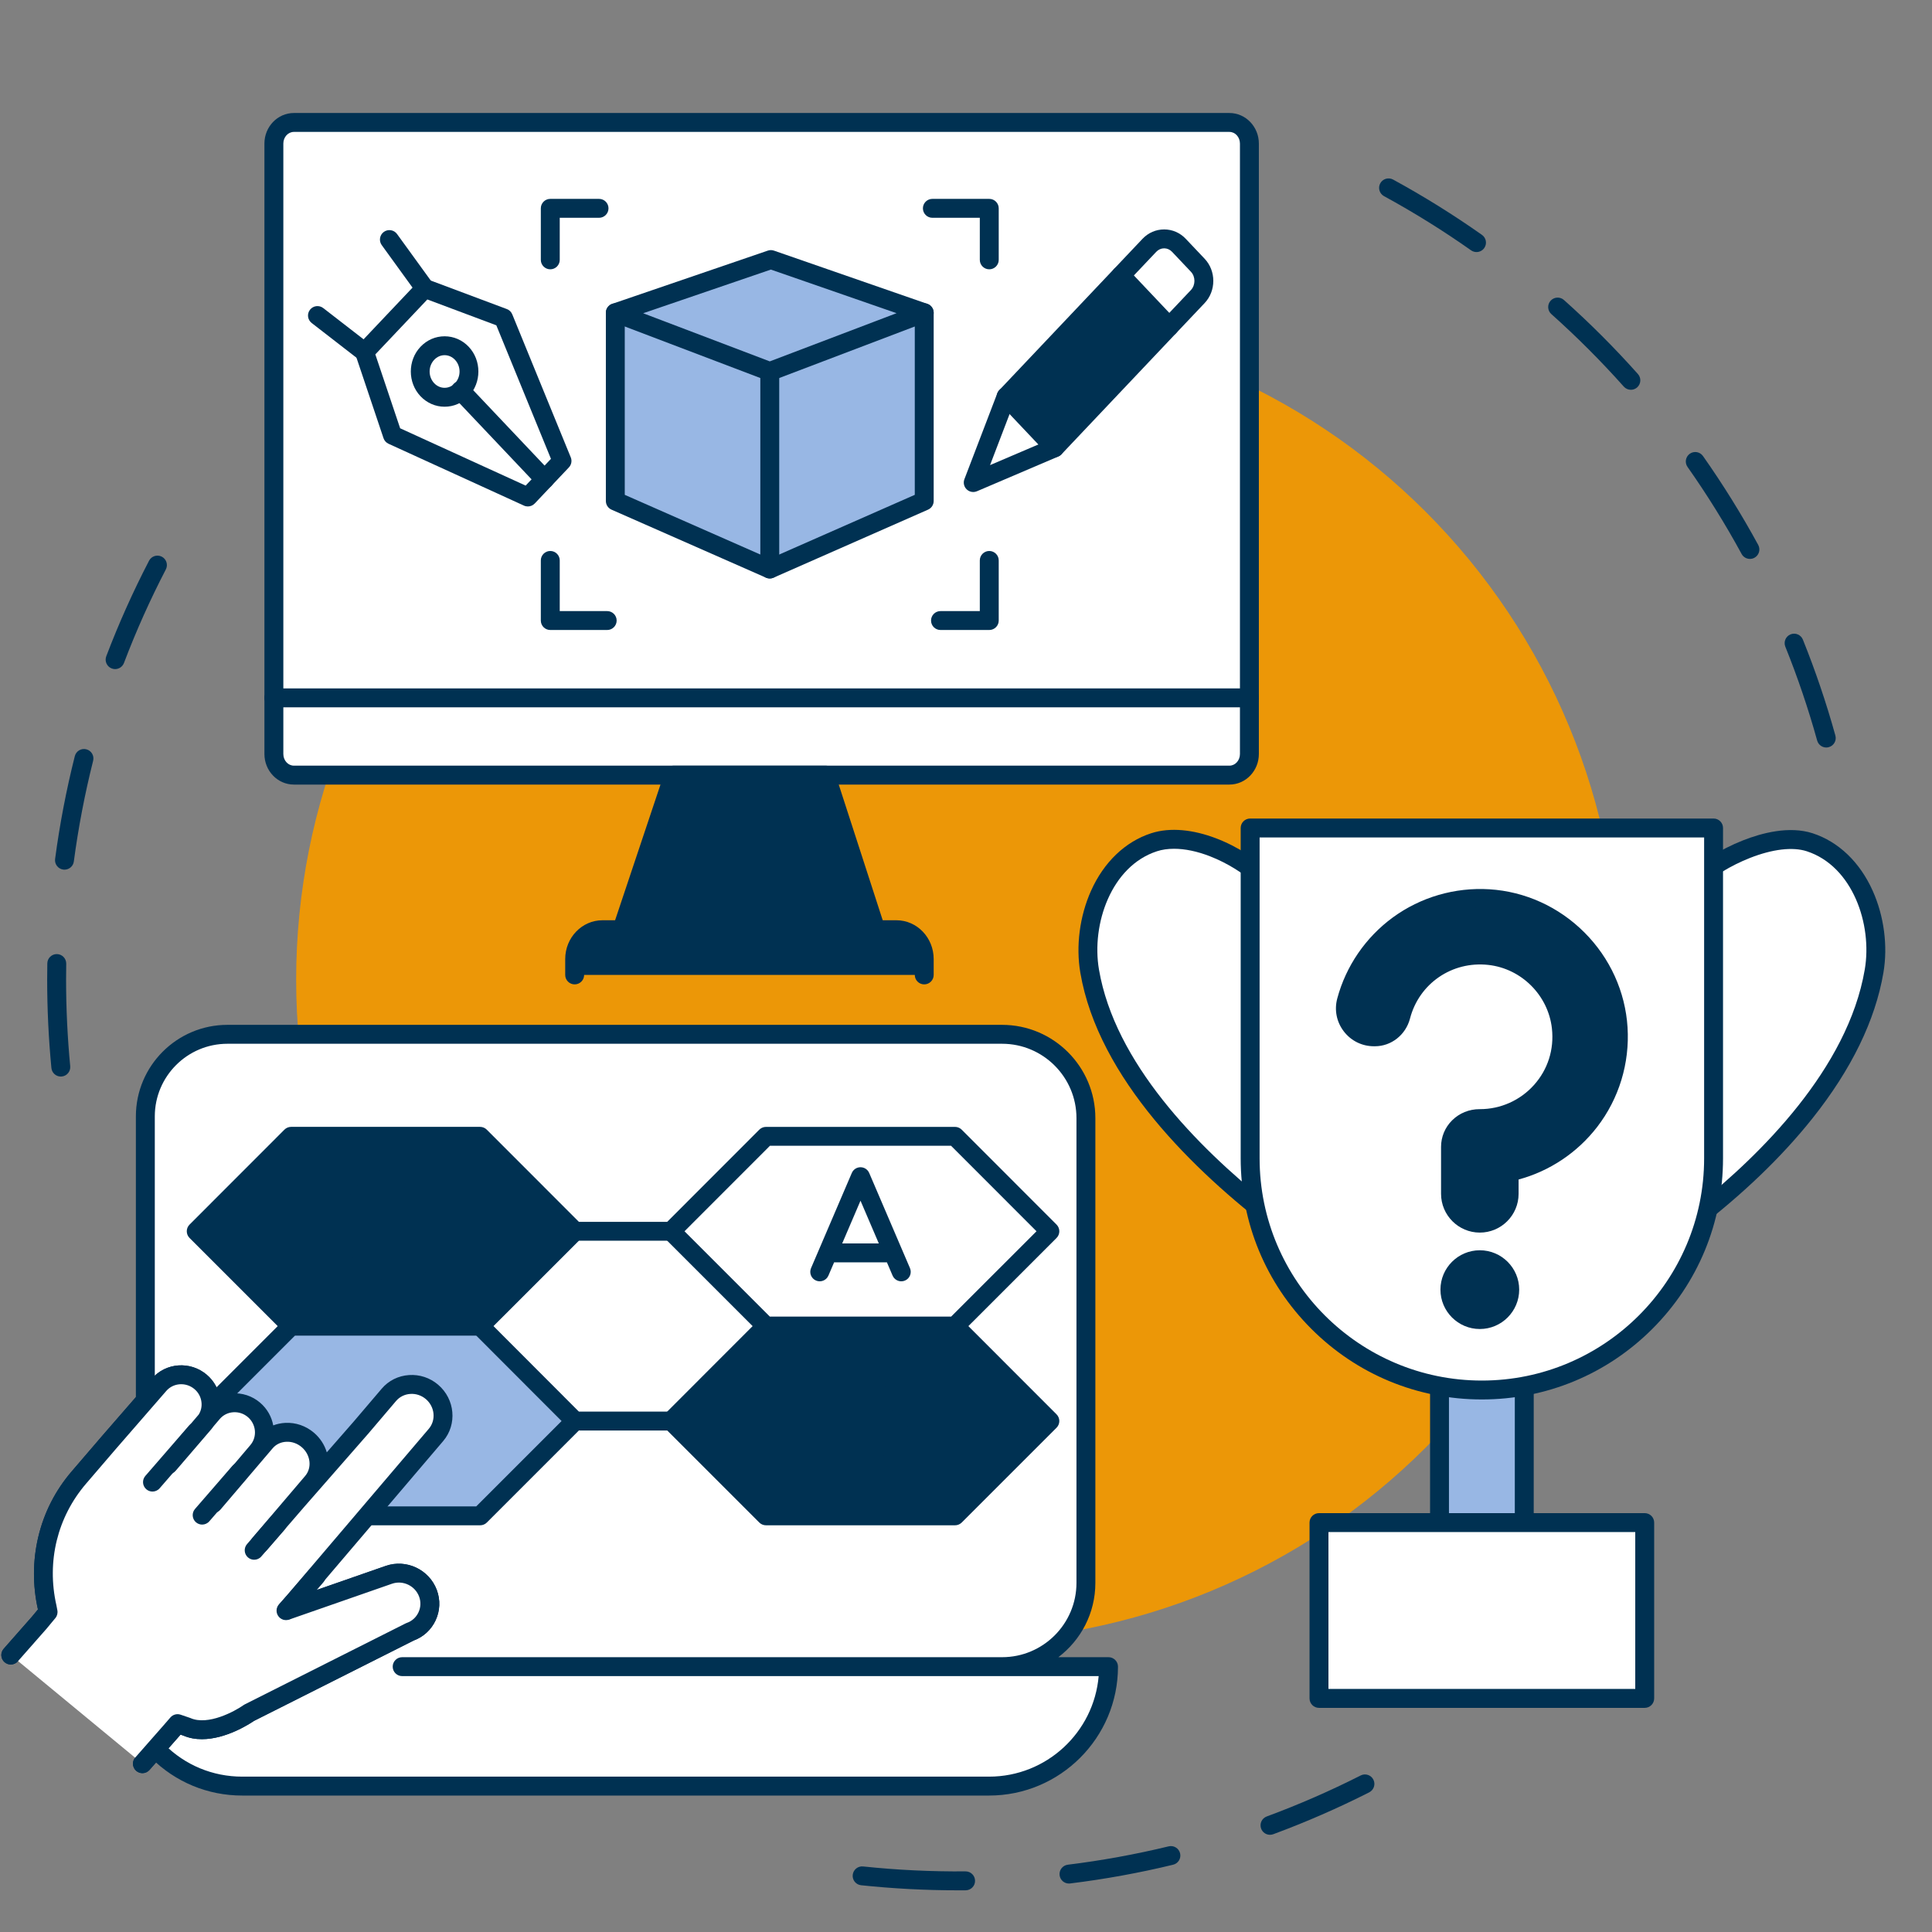 <svg xmlns="http://www.w3.org/2000/svg" xmlns:xlink="http://www.w3.org/1999/xlink" width="500" zoomAndPan="magnify" viewBox="0 0 375 375" height="500" preserveAspectRatio="xMidYMid meet" version="1.0"><rect x="0" y="0" width="375" height="375" fill="#808080" stroke="none"/><defs><clipPath id="755549c7ef"><path d="M 165 344 L 267 344 L 267 366.934 L 165 366.934 Z M 165 344 " clip-rule="nonzero"/></clipPath><clipPath id="679e943567"><path d="M 51 21.934 L 245 21.934 L 245 153 L 51 153 Z M 51 21.934 " clip-rule="nonzero"/></clipPath></defs><g clip-path="url(#755549c7ef)"><path fill="#003152" d="M 185.914 366.91 C 179.652 366.91 173.336 366.578 167.145 365.926 C 166.137 365.82 165.406 364.918 165.512 363.91 C 165.621 362.902 166.523 362.168 167.531 362.277 C 174.086 362.969 180.785 363.289 187.41 363.234 C 187.414 363.234 187.418 363.234 187.426 363.234 C 188.43 363.234 189.25 364.047 189.258 365.055 C 189.27 366.066 188.453 366.895 187.441 366.906 C 186.934 366.91 186.422 366.91 185.914 366.91 Z M 207.484 365.594 C 206.57 365.594 205.781 364.914 205.668 363.984 C 205.543 362.977 206.258 362.062 207.266 361.938 C 213.836 361.129 220.422 359.93 226.836 358.375 C 227.824 358.137 228.816 358.742 229.055 359.727 C 229.293 360.711 228.688 361.703 227.703 361.941 C 221.148 363.531 214.422 364.754 207.711 365.578 C 207.637 365.59 207.559 365.594 207.484 365.594 Z M 246.504 356.133 C 245.758 356.133 245.059 355.676 244.785 354.934 C 244.434 353.984 244.918 352.926 245.871 352.574 C 252.07 350.285 258.203 347.609 264.105 344.617 C 265.008 344.156 266.113 344.52 266.57 345.422 C 267.031 346.324 266.668 347.43 265.766 347.891 C 259.738 350.945 253.473 353.68 247.141 356.02 C 246.93 356.098 246.715 356.133 246.504 356.133 Z M 246.504 356.133 " fill-opacity="1" fill-rule="nonzero"/></g><path fill="#003152" d="M 354.48 145.09 C 353.676 145.09 352.938 144.555 352.711 143.742 C 351 137.582 348.922 131.449 346.531 125.52 C 346.152 124.578 346.609 123.508 347.547 123.129 C 348.488 122.75 349.559 123.207 349.938 124.148 C 352.379 130.207 354.5 136.469 356.246 142.762 C 356.52 143.738 355.945 144.75 354.969 145.02 C 354.805 145.066 354.641 145.09 354.48 145.09 Z M 339.66 108.484 C 339.012 108.484 338.379 108.141 338.047 107.527 C 334.891 101.727 331.355 96.039 327.547 90.629 C 326.965 89.801 327.164 88.656 327.992 88.07 C 328.82 87.488 329.965 87.688 330.547 88.516 C 334.438 94.043 338.047 99.848 341.27 105.773 C 341.754 106.664 341.426 107.777 340.535 108.262 C 340.258 108.414 339.957 108.484 339.66 108.484 Z M 316.551 75.656 C 316.047 75.656 315.543 75.449 315.18 75.043 C 310.781 70.105 306.051 65.371 301.117 60.965 C 300.359 60.293 300.293 59.133 300.969 58.375 C 301.645 57.621 302.801 57.555 303.559 58.227 C 308.598 62.723 313.43 67.559 317.922 72.602 C 318.594 73.355 318.527 74.516 317.773 75.191 C 317.422 75.504 316.984 75.656 316.551 75.656 Z M 286.59 48.922 C 286.227 48.922 285.855 48.816 285.535 48.59 C 280.125 44.773 274.441 41.238 268.641 38.074 C 267.75 37.59 267.422 36.477 267.906 35.586 C 268.391 34.695 269.508 34.367 270.398 34.852 C 276.32 38.082 282.125 41.695 287.648 45.59 C 288.477 46.172 288.676 47.316 288.094 48.145 C 287.734 48.652 287.168 48.922 286.59 48.922 Z M 286.59 48.922 " fill-opacity="1" fill-rule="nonzero"/><path fill="#003152" d="M 11.801 208.957 C 10.867 208.957 10.07 208.246 9.977 207.297 C 9.434 201.641 9.156 195.871 9.156 190.152 C 9.156 189.102 9.164 188.039 9.184 186.992 C 9.203 185.977 10.035 185.172 11.051 185.188 C 12.062 185.207 12.871 186.043 12.855 187.055 C 12.836 188.082 12.828 189.125 12.828 190.152 C 12.828 195.754 13.098 201.402 13.629 206.945 C 13.727 207.957 12.988 208.852 11.98 208.949 C 11.922 208.953 11.859 208.957 11.801 208.957 Z M 12.516 168.801 C 12.438 168.801 12.355 168.797 12.273 168.785 C 11.27 168.652 10.562 167.73 10.695 166.727 C 11.582 160.023 12.871 153.309 14.52 146.766 C 14.77 145.785 15.766 145.188 16.75 145.438 C 17.73 145.684 18.328 146.684 18.078 147.664 C 16.465 154.07 15.203 160.645 14.332 167.207 C 14.211 168.133 13.422 168.801 12.516 168.801 Z M 22.34 129.871 C 22.125 129.871 21.902 129.832 21.691 129.75 C 20.742 129.391 20.266 128.332 20.625 127.383 C 23.023 121.074 25.816 114.832 28.93 108.836 C 29.398 107.934 30.504 107.586 31.406 108.051 C 32.305 108.52 32.656 109.625 32.188 110.527 C 29.141 116.398 26.402 122.508 24.059 128.688 C 23.777 129.418 23.082 129.871 22.34 129.871 Z M 22.34 129.871 " fill-opacity="1" fill-rule="nonzero"/><path fill="#ec9707" d="M 314.348 190.152 C 314.348 192.254 314.293 194.355 314.191 196.453 C 314.09 198.555 313.934 200.648 313.727 202.742 C 313.523 204.832 313.266 206.918 312.957 208.996 C 312.648 211.078 312.289 213.148 311.879 215.207 C 311.469 217.27 311.008 219.32 310.496 221.359 C 309.988 223.398 309.426 225.422 308.816 227.434 C 308.207 229.445 307.547 231.441 306.84 233.418 C 306.129 235.398 305.375 237.359 304.57 239.301 C 303.766 241.242 302.914 243.164 302.016 245.062 C 301.117 246.965 300.172 248.84 299.18 250.695 C 298.191 252.547 297.156 254.375 296.074 256.18 C 294.992 257.98 293.871 259.758 292.703 261.504 C 291.535 263.254 290.324 264.969 289.07 266.66 C 287.82 268.348 286.527 270.004 285.195 271.629 C 283.859 273.254 282.488 274.844 281.074 276.402 C 279.664 277.961 278.215 279.48 276.73 280.969 C 275.242 282.453 273.723 283.902 272.164 285.312 C 270.605 286.727 269.016 288.098 267.391 289.43 C 265.766 290.766 264.109 292.059 262.422 293.309 C 260.734 294.562 259.016 295.773 257.266 296.938 C 255.52 298.105 253.746 299.23 251.941 300.312 C 250.137 301.391 248.309 302.43 246.457 303.418 C 244.602 304.41 242.727 305.355 240.824 306.254 C 238.926 307.152 237.004 308.004 235.062 308.809 C 233.121 309.613 231.16 310.367 229.184 311.078 C 227.203 311.785 225.207 312.445 223.195 313.055 C 221.184 313.664 219.16 314.223 217.121 314.734 C 215.082 315.246 213.031 315.707 210.969 316.117 C 208.91 316.527 206.84 316.887 204.758 317.195 C 202.68 317.504 200.594 317.758 198.504 317.965 C 196.41 318.172 194.316 318.324 192.215 318.43 C 190.117 318.531 188.016 318.582 185.914 318.582 C 183.812 318.582 181.711 318.531 179.613 318.43 C 177.512 318.324 175.418 318.172 173.324 317.965 C 171.234 317.758 169.148 317.504 167.07 317.195 C 164.992 316.887 162.922 316.527 160.859 316.117 C 158.797 315.707 156.746 315.246 154.707 314.734 C 152.668 314.223 150.645 313.664 148.633 313.055 C 146.621 312.445 144.625 311.785 142.648 311.078 C 140.668 310.367 138.707 309.613 136.766 308.809 C 134.824 308.004 132.902 307.152 131.004 306.254 C 129.102 305.355 127.227 304.41 125.371 303.418 C 123.52 302.43 121.691 301.391 119.887 300.312 C 118.086 299.23 116.309 298.105 114.562 296.938 C 112.812 295.773 111.098 294.562 109.406 293.309 C 107.719 292.059 106.062 290.766 104.438 289.43 C 102.812 288.098 101.223 286.727 99.664 285.312 C 98.109 283.902 96.586 282.453 95.102 280.969 C 93.613 279.48 92.164 277.961 90.754 276.402 C 89.34 274.844 87.969 273.254 86.637 271.629 C 85.301 270.004 84.008 268.348 82.758 266.66 C 81.504 264.973 80.297 263.254 79.129 261.504 C 77.961 259.758 76.836 257.98 75.754 256.18 C 74.676 254.375 73.641 252.547 72.648 250.695 C 71.656 248.84 70.711 246.965 69.812 245.062 C 68.914 243.164 68.062 241.242 67.258 239.301 C 66.453 237.359 65.699 235.398 64.992 233.418 C 64.281 231.441 63.625 229.445 63.012 227.434 C 62.402 225.422 61.844 223.398 61.332 221.359 C 60.82 219.32 60.359 217.27 59.949 215.207 C 59.539 213.148 59.18 211.078 58.875 208.996 C 58.566 206.918 58.309 204.832 58.102 202.742 C 57.895 200.648 57.742 198.555 57.637 196.453 C 57.535 194.355 57.484 192.254 57.484 190.152 C 57.484 188.051 57.535 185.949 57.637 183.852 C 57.742 181.75 57.895 179.656 58.102 177.562 C 58.309 175.473 58.566 173.387 58.875 171.309 C 59.18 169.227 59.539 167.156 59.949 165.098 C 60.359 163.035 60.82 160.984 61.332 158.945 C 61.844 156.906 62.402 154.883 63.012 152.871 C 63.625 150.859 64.281 148.863 64.992 146.887 C 65.699 144.906 66.453 142.945 67.258 141.004 C 68.062 139.062 68.914 137.141 69.812 135.242 C 70.711 133.34 71.656 131.465 72.648 129.609 C 73.641 127.758 74.676 125.93 75.754 124.125 C 76.836 122.324 77.961 120.547 79.129 118.801 C 80.297 117.051 81.504 115.336 82.758 113.645 C 84.008 111.957 85.301 110.301 86.637 108.676 C 87.969 107.051 89.34 105.461 90.754 103.902 C 92.164 102.344 93.613 100.824 95.102 99.336 C 96.586 97.852 98.109 96.402 99.664 94.992 C 101.223 93.578 102.812 92.207 104.438 90.875 C 106.062 89.539 107.719 88.246 109.406 86.996 C 111.098 85.742 112.812 84.531 114.562 83.367 C 116.309 82.199 118.086 81.074 119.887 79.992 C 121.691 78.914 123.52 77.875 125.371 76.887 C 127.227 75.895 129.102 74.949 131.004 74.051 C 132.902 73.152 134.824 72.301 136.766 71.496 C 138.707 70.691 140.668 69.938 142.648 69.227 C 144.625 68.52 146.621 67.859 148.633 67.25 C 150.645 66.641 152.668 66.082 154.707 65.57 C 156.746 65.059 158.797 64.598 160.859 64.188 C 162.922 63.777 164.992 63.418 167.07 63.109 C 169.148 62.801 171.234 62.547 173.324 62.34 C 175.418 62.133 177.512 61.98 179.613 61.875 C 181.711 61.773 183.812 61.723 185.914 61.723 C 188.016 61.723 190.117 61.773 192.215 61.875 C 194.316 61.98 196.41 62.133 198.504 62.34 C 200.594 62.547 202.68 62.801 204.758 63.109 C 206.84 63.418 208.91 63.777 210.969 64.188 C 213.031 64.598 215.082 65.059 217.121 65.57 C 219.16 66.082 221.184 66.641 223.195 67.25 C 225.207 67.859 227.203 68.52 229.184 69.227 C 231.16 69.938 233.121 70.691 235.062 71.496 C 237.004 72.301 238.926 73.152 240.824 74.051 C 242.727 74.949 244.602 75.895 246.457 76.887 C 248.309 77.875 250.137 78.914 251.941 79.992 C 253.746 81.074 255.52 82.199 257.266 83.367 C 259.016 84.531 260.734 85.742 262.422 86.996 C 264.109 88.246 265.766 89.539 267.391 90.875 C 269.016 92.207 270.605 93.578 272.164 94.992 C 273.723 96.402 275.242 97.852 276.73 99.336 C 278.215 100.824 279.664 102.344 281.074 103.902 C 282.488 105.461 283.859 107.051 285.195 108.676 C 286.527 110.301 287.82 111.957 289.07 113.645 C 290.324 115.336 291.535 117.051 292.703 118.801 C 293.871 120.547 294.992 122.324 296.074 124.125 C 297.156 125.93 298.191 127.758 299.18 129.609 C 300.172 131.465 301.117 133.34 302.016 135.242 C 302.914 137.141 303.766 139.062 304.57 141.004 C 305.375 142.945 306.129 144.906 306.84 146.887 C 307.547 148.863 308.207 150.859 308.816 152.871 C 309.426 154.883 309.988 156.906 310.496 158.945 C 311.008 160.984 311.469 163.035 311.879 165.098 C 312.289 167.156 312.648 169.227 312.957 171.309 C 313.266 173.387 313.523 175.473 313.727 177.562 C 313.934 179.656 314.09 181.75 314.191 183.852 C 314.293 185.949 314.348 188.051 314.348 190.152 Z M 314.348 190.152 " fill-opacity="1" fill-rule="nonzero"/><path fill="#ffffff" d="M 78.059 323.496 L 215.164 323.496 C 215.164 336.301 204.785 346.68 191.98 346.68 L 47.008 346.68 C 40.598 346.68 34.805 344.078 30.613 339.891 C 26.422 335.699 23.824 329.906 23.824 323.496 L 44.48 323.496 C 35.496 323.496 28.211 316.211 28.211 307.238 L 28.211 216.688 C 28.211 207.891 35.34 200.758 44.137 200.758 L 194.508 200.758 C 203.492 200.758 210.777 208.043 210.777 217.027 L 210.777 307.238 C 210.777 316.211 203.492 323.496 194.508 323.496 Z M 78.059 323.496 " fill-opacity="1" fill-rule="nonzero"/><path fill="#003152" d="M 191.98 348.516 L 47.008 348.516 C 40.324 348.516 34.043 345.914 29.316 341.188 C 24.59 336.461 21.988 330.18 21.988 323.496 C 21.988 322.484 22.809 321.66 23.824 321.66 L 33.559 321.66 C 29.199 318.355 26.375 313.121 26.375 307.238 L 26.375 216.688 C 26.375 206.891 34.344 198.922 44.137 198.922 L 194.508 198.922 C 204.488 198.922 212.609 207.047 212.609 217.027 L 212.609 307.238 C 212.609 313.121 209.789 318.355 205.426 321.66 L 215.164 321.66 C 216.176 321.66 217 322.484 217 323.496 C 217 337.293 205.777 348.516 191.98 348.516 Z M 25.734 325.332 C 26.16 330.34 28.316 334.996 31.91 338.59 C 35.945 342.625 41.305 344.844 47.008 344.844 L 191.98 344.844 C 203.133 344.844 212.316 336.246 213.25 325.332 L 78.059 325.332 C 77.047 325.332 76.223 324.508 76.223 323.496 C 76.223 322.484 77.047 321.66 78.059 321.66 L 194.508 321.66 C 202.465 321.66 208.941 315.191 208.941 307.238 L 208.941 217.027 C 208.941 209.07 202.465 202.594 194.508 202.594 L 44.141 202.594 C 36.367 202.594 30.047 208.918 30.047 216.688 L 30.047 307.238 C 30.047 315.191 36.52 321.66 44.48 321.66 C 45.492 321.66 46.316 322.484 46.316 323.496 C 46.316 324.508 45.492 325.332 44.48 325.332 Z M 25.734 325.332 " fill-opacity="1" fill-rule="nonzero"/><path fill="#003152" d="M 185.359 257.391 L 203.777 275.82 L 185.375 294.223 L 148.672 294.223 L 130.27 275.82 L 148.688 257.391 Z M 185.359 257.391 " fill-opacity="1" fill-rule="nonzero"/><path fill="#003152" d="M 185.375 296.059 L 148.672 296.059 C 148.184 296.059 147.719 295.863 147.375 295.52 L 128.973 277.121 C 128.254 276.402 128.254 275.242 128.973 274.523 L 147.387 256.094 C 148.105 255.379 149.266 255.375 149.984 256.094 C 150.699 256.809 150.699 257.973 149.984 258.688 L 132.863 275.82 L 149.434 292.387 L 184.617 292.387 L 201.184 275.82 L 184.062 258.688 C 183.348 257.973 183.348 256.809 184.062 256.094 C 184.781 255.379 185.941 255.379 186.66 256.094 L 205.074 274.523 C 205.793 275.242 205.793 276.402 205.074 277.121 L 186.672 295.52 C 186.328 295.863 185.863 296.059 185.375 296.059 Z M 185.375 296.059 " fill-opacity="1" fill-rule="nonzero"/><path fill="#003152" d="M 161.113 286.895 C 160.102 286.895 159.277 286.07 159.277 285.059 L 159.277 266.59 C 159.277 265.578 160.102 264.758 161.113 264.758 C 162.129 264.758 162.949 265.578 162.949 266.59 L 162.949 285.059 C 162.949 286.07 162.129 286.895 161.113 286.895 Z M 161.113 286.895 " fill-opacity="1" fill-rule="nonzero"/><path fill="#003152" d="M 167.434 276.402 C 166.695 276.402 166 275.953 165.719 275.223 C 165.359 274.277 165.832 273.215 166.781 272.855 C 167.801 272.465 168.461 271.637 168.461 270.746 C 168.461 269.484 167.129 268.422 165.547 268.422 L 161.109 268.422 C 160.094 268.422 159.273 267.598 159.273 266.586 C 159.273 265.57 160.094 264.75 161.109 264.75 L 165.547 264.75 C 169.18 264.75 172.133 267.441 172.133 270.746 C 172.133 273.172 170.547 275.348 168.09 276.285 C 167.875 276.363 167.652 276.402 167.434 276.402 Z M 167.434 276.402 " fill-opacity="1" fill-rule="nonzero"/><path fill="#003152" d="M 169.16 286.887 L 161.109 286.887 C 160.094 286.887 159.273 286.066 159.273 285.051 C 159.273 284.039 160.094 283.215 161.109 283.215 L 169.16 283.215 C 171.457 283.215 173.324 281.688 173.324 279.809 C 173.324 277.934 171.457 276.402 169.16 276.402 L 161.109 276.402 C 160.094 276.402 159.273 275.582 159.273 274.57 C 159.273 273.555 160.094 272.734 161.109 272.734 L 169.16 272.734 C 173.48 272.734 176.996 275.906 176.996 279.812 C 176.996 283.715 173.48 286.887 169.16 286.887 Z M 169.16 286.887 " fill-opacity="1" fill-rule="nonzero"/><path fill="#ffffff" d="M 130.27 238.988 L 148.672 257.391 L 185.375 257.391 L 203.777 238.988 L 185.359 220.559 L 148.688 220.559 Z M 130.27 238.988 " fill-opacity="1" fill-rule="nonzero"/><path fill="#003152" d="M 185.375 259.227 L 148.672 259.227 C 148.184 259.227 147.719 259.031 147.375 258.688 L 128.973 240.289 C 128.254 239.57 128.254 238.41 128.973 237.691 L 147.387 219.262 C 147.73 218.918 148.199 218.727 148.688 218.727 L 185.359 218.727 C 185.848 218.727 186.316 218.918 186.66 219.262 L 205.074 237.691 C 205.793 238.41 205.793 239.57 205.074 240.289 L 186.672 258.688 C 186.328 259.031 185.863 259.227 185.375 259.227 Z M 149.43 255.555 L 184.613 255.555 L 201.184 238.988 L 184.602 222.395 L 149.445 222.395 L 132.863 238.988 Z M 149.43 255.555 " fill-opacity="1" fill-rule="nonzero"/><path fill="#003152" d="M 130.27 240.824 L 112.531 240.824 C 111.52 240.824 110.695 240.004 110.695 238.988 C 110.695 237.977 111.52 237.156 112.531 237.156 L 130.27 237.156 C 131.285 237.156 132.105 237.977 132.105 238.988 C 132.105 240.004 131.285 240.824 130.27 240.824 Z M 130.27 240.824 " fill-opacity="1" fill-rule="nonzero"/><path fill="#003152" d="M 130.27 277.656 L 112.531 277.656 C 111.52 277.656 110.695 276.836 110.695 275.82 C 110.695 274.809 111.52 273.988 112.531 273.988 L 130.27 273.988 C 131.285 273.988 132.105 274.809 132.105 275.82 C 132.105 276.836 131.285 277.656 130.27 277.656 Z M 130.27 277.656 " fill-opacity="1" fill-rule="nonzero"/><path fill="#003152" d="M 174.938 248.703 C 174.227 248.703 173.551 248.285 173.25 247.59 L 167.023 233.055 L 160.797 247.59 C 160.395 248.523 159.316 248.953 158.387 248.555 C 157.453 248.156 157.023 247.078 157.422 246.145 L 165.336 227.672 C 165.625 226.996 166.289 226.559 167.023 226.559 C 167.758 226.559 168.422 226.996 168.711 227.672 L 176.625 246.145 C 177.023 247.078 176.594 248.156 175.66 248.555 C 175.426 248.656 175.18 248.703 174.938 248.703 Z M 174.938 248.703 " fill-opacity="1" fill-rule="nonzero"/><path fill="#003152" d="M 172.016 245.02 L 162.031 245.02 C 161.02 245.02 160.195 244.195 160.195 243.184 C 160.195 242.168 161.02 241.348 162.031 241.348 L 172.016 241.348 C 173.027 241.348 173.848 242.168 173.848 243.184 C 173.848 244.195 173.027 245.02 172.016 245.02 Z M 172.016 245.02 " fill-opacity="1" fill-rule="nonzero"/><path fill="#98b7e4" d="M 56.512 257.383 L 38.082 275.812 L 56.496 294.227 L 93.199 294.227 L 111.598 275.828 L 93.199 257.398 L 93.184 257.383 Z M 56.512 257.383 " fill-opacity="1" fill-rule="nonzero"/><path fill="#003152" d="M 93.199 296.059 L 56.496 296.059 C 56.012 296.059 55.543 295.867 55.199 295.523 L 36.785 277.109 C 36.07 276.391 36.07 275.23 36.785 274.516 L 55.215 256.086 C 55.559 255.742 56.027 255.547 56.512 255.547 L 93.184 255.547 C 93.672 255.547 94.137 255.742 94.48 256.086 L 94.496 256.102 L 112.895 274.531 C 113.613 275.246 113.609 276.41 112.895 277.125 L 94.496 295.523 C 94.152 295.867 93.688 296.059 93.199 296.059 Z M 57.258 292.391 L 92.438 292.391 L 109.004 275.824 L 92.422 259.219 L 57.273 259.219 L 40.68 275.812 Z M 57.258 292.391 " fill-opacity="1" fill-rule="nonzero"/><path fill="#003152" d="M 111.598 238.988 L 93.195 257.391 L 56.492 257.391 L 38.09 238.988 L 56.504 220.559 L 93.18 220.559 Z M 111.598 238.988 " fill-opacity="1" fill-rule="nonzero"/><path fill="#003152" d="M 93.195 259.227 L 56.492 259.227 C 56.004 259.227 55.539 259.031 55.195 258.688 L 36.793 240.289 C 36.074 239.57 36.074 238.41 36.793 237.691 L 55.207 219.262 C 55.551 218.918 56.02 218.723 56.504 218.723 L 93.18 218.723 C 93.668 218.723 94.137 218.918 94.48 219.262 L 112.895 237.691 C 113.609 238.41 113.609 239.57 112.895 240.289 L 94.492 258.688 C 94.148 259.031 93.684 259.227 93.195 259.227 Z M 57.25 255.555 L 92.434 255.555 L 109.004 238.988 L 92.422 222.395 L 57.266 222.395 L 40.684 238.988 Z M 57.25 255.555 " fill-opacity="1" fill-rule="nonzero"/><path fill="#003152" d="M 77.023 248.703 C 71.141 248.703 66.352 243.738 66.352 237.633 C 66.352 231.527 71.141 226.559 77.023 226.559 C 78.945 226.559 80.828 227.098 82.469 228.113 C 83.328 228.648 83.594 229.781 83.062 230.641 C 82.527 231.504 81.395 231.77 80.535 231.234 C 79.473 230.578 78.262 230.23 77.023 230.23 C 73.164 230.23 70.02 233.551 70.02 237.633 C 70.02 241.715 73.164 245.031 77.023 245.031 C 78.262 245.031 79.473 244.688 80.535 244.031 C 81.395 243.496 82.527 243.762 83.059 244.621 C 83.594 245.484 83.328 246.617 82.469 247.148 C 80.828 248.168 78.945 248.703 77.023 248.703 Z M 77.023 248.703 " fill-opacity="1" fill-rule="nonzero"/><path fill="#ffffff" d="M 2.094 321.246 L 7.578 315.012 L 9.336 312.898 L 9.156 311.977 C 7.199 303.316 9.172 293.938 15.32 286.773 L 21.125 280.016 L 30.871 268.797 C 32.895 266.441 36.52 266.184 38.93 268.223 C 41.34 270.258 41.656 273.852 39.633 276.207 Z M 2.094 321.246 " fill-opacity="1" fill-rule="nonzero"/><path fill="#003152" d="M 2.09 323.082 C 1.66 323.082 1.23 322.93 0.879 322.621 C 0.117 321.953 0.047 320.793 0.715 320.031 L 6.184 313.816 L 7.367 312.395 L 7.359 312.352 C 6.324 307.758 6.344 302.93 7.414 298.395 C 8.535 293.617 10.727 289.305 13.93 285.578 L 19.73 278.82 L 29.488 267.594 C 32.16 264.48 36.93 264.129 40.113 266.82 C 41.668 268.133 42.613 269.973 42.777 271.996 C 42.934 273.984 42.312 275.902 41.027 277.402 C 40.367 278.172 39.207 278.258 38.438 277.598 C 37.668 276.938 37.582 275.781 38.242 275.012 C 38.887 274.258 39.199 273.293 39.117 272.289 C 39.035 271.246 38.547 270.301 37.742 269.621 C 36.094 268.227 33.637 268.395 32.266 269.992 L 22.508 281.219 L 16.715 287.969 C 11.129 294.473 9.027 303.074 10.945 311.57 C 10.949 311.59 10.953 311.605 10.957 311.625 L 11.137 312.547 C 11.242 313.086 11.098 313.648 10.746 314.07 L 8.992 316.184 C 8.98 316.195 8.969 316.207 8.957 316.223 L 3.469 322.457 C 3.109 322.871 2.602 323.082 2.09 323.082 Z M 2.09 323.082 " fill-opacity="1" fill-rule="nonzero"/><path fill="#ffffff" d="M 55.516 312.629 L 75.469 305.676 C 78.527 304.609 81.949 306.227 83.07 309.27 C 84.195 312.312 82.613 315.676 79.555 316.742 L 48.336 332.457 C 48.336 332.457 41.371 337.41 36.242 335.16 L 34.465 334.555 L 33.109 336.121 L 27.641 342.332 Z M 55.516 312.629 " fill-opacity="1" fill-rule="nonzero"/><path fill="#003152" d="M 27.641 344.168 C 27.211 344.168 26.777 344.016 26.43 343.711 C 25.668 343.039 25.594 341.879 26.266 341.121 L 31.73 334.906 L 33.078 333.352 C 33.57 332.789 34.352 332.578 35.059 332.82 L 36.836 333.426 C 36.883 333.441 36.934 333.461 36.98 333.48 C 40.387 334.977 45.566 332.168 47.273 330.961 C 47.348 330.906 47.43 330.859 47.512 330.816 L 78.73 315.102 C 78.801 315.066 78.875 315.035 78.953 315.008 C 79.961 314.656 80.766 313.934 81.219 312.969 C 81.676 312.004 81.723 310.914 81.352 309.906 C 80.566 307.785 78.199 306.664 76.074 307.406 L 56.121 314.359 C 55.164 314.695 54.117 314.188 53.785 313.23 C 53.449 312.273 53.957 311.23 54.914 310.895 L 74.867 303.941 C 78.871 302.547 83.324 304.652 84.793 308.637 C 85.508 310.574 85.418 312.672 84.539 314.535 C 83.68 316.359 82.168 317.738 80.281 318.43 L 49.273 334.039 C 48.445 334.605 43.875 337.574 39.195 337.574 C 37.977 337.578 36.75 337.375 35.582 336.875 L 35.043 336.691 L 34.492 337.324 L 29.02 343.543 C 28.656 343.957 28.152 344.168 27.641 344.168 Z M 27.641 344.168 " fill-opacity="1" fill-rule="nonzero"/><path fill="#ffffff" d="M 2.094 321.246 L 7.578 315.012 L 9.336 312.898 L 9.156 311.977 C 7.199 303.316 9.172 293.938 15.32 286.773 L 21.125 280.016 L 30.871 268.797 C 32.895 266.441 36.52 266.184 38.93 268.223 C 41.34 270.258 41.656 273.852 39.633 276.207 L 32.691 284.297 L 41.262 274.23 C 43.277 271.867 46.891 271.605 49.293 273.652 C 51.695 275.699 52.012 279.309 49.996 281.676 L 41.379 291.836 L 51.535 279.914 C 53.551 277.547 57.246 277.355 59.746 279.488 C 62.25 281.621 62.648 285.301 60.633 287.668 L 50.41 299.672 L 57.68 291.254 L 70.098 277.062 L 75.488 270.734 C 77.574 268.281 81.336 268.027 83.852 270.168 C 86.363 272.309 86.715 276.066 84.629 278.516 L 57.102 310.848 L 55.516 312.629 L 75.473 305.676 C 78.527 304.609 81.949 306.227 83.074 309.27 C 84.195 312.312 82.613 315.676 79.555 316.742 L 48.336 332.457 C 48.336 332.457 41.371 337.41 36.242 335.16 L 34.465 334.555 L 33.109 336.121 L 27.641 342.332 Z M 2.094 321.246 " fill-opacity="1" fill-rule="nonzero"/><path fill="#003152" d="M 27.641 344.168 C 27.211 344.168 26.777 344.016 26.43 343.711 C 25.668 343.039 25.594 341.879 26.266 341.121 L 31.73 334.906 L 33.078 333.352 C 33.57 332.789 34.352 332.578 35.059 332.82 L 36.836 333.426 C 36.883 333.441 36.934 333.461 36.98 333.48 C 40.387 334.977 45.566 332.168 47.273 330.961 C 47.348 330.906 47.43 330.859 47.512 330.816 L 78.73 315.102 C 78.801 315.066 78.875 315.035 78.953 315.008 C 79.961 314.656 80.766 313.934 81.219 312.969 C 81.676 312.004 81.723 310.914 81.352 309.906 C 80.566 307.785 78.199 306.664 76.074 307.406 L 56.121 314.359 C 55.332 314.637 54.457 314.344 53.992 313.648 C 53.527 312.953 53.59 312.035 54.145 311.41 L 55.719 309.641 L 83.23 277.328 C 84.664 275.641 84.41 273.055 82.66 271.566 C 81.809 270.844 80.734 270.484 79.633 270.559 C 78.547 270.633 77.57 271.117 76.883 271.922 L 71.496 278.254 C 71.492 278.258 71.484 278.266 71.48 278.273 L 59.062 292.465 L 51.797 300.871 C 51.137 301.637 49.98 301.723 49.215 301.062 C 48.445 300.406 48.355 299.25 49.012 298.48 L 59.234 286.477 C 60.598 284.875 60.293 282.367 58.555 280.887 C 57.703 280.16 56.637 279.789 55.551 279.848 C 54.504 279.902 53.574 280.348 52.93 281.102 L 42.777 293.027 C 42.121 293.797 40.961 293.891 40.191 293.234 C 39.418 292.582 39.324 291.422 39.98 290.652 L 48.594 280.488 C 49.961 278.883 49.738 276.445 48.102 275.047 C 47.309 274.375 46.301 274.043 45.262 274.117 C 44.238 274.191 43.312 274.656 42.66 275.422 L 41.52 276.758 C 41.367 276.98 41.203 277.195 41.027 277.402 L 34.082 285.492 C 33.422 286.258 32.266 286.348 31.496 285.691 C 30.727 285.035 30.637 283.879 31.293 283.105 L 38.574 274.555 C 38.992 273.887 39.184 273.102 39.117 272.289 C 39.035 271.246 38.547 270.301 37.742 269.621 C 36.094 268.227 33.637 268.395 32.266 269.992 L 22.508 281.219 L 16.715 287.969 C 11.129 294.473 9.027 303.074 10.945 311.57 C 10.949 311.59 10.953 311.605 10.957 311.625 L 11.133 312.547 C 11.238 313.086 11.098 313.648 10.746 314.07 L 8.992 316.184 C 8.98 316.195 8.969 316.211 8.957 316.223 L 3.469 322.457 C 2.801 323.219 1.641 323.293 0.879 322.621 C 0.117 321.953 0.043 320.793 0.715 320.031 L 6.184 313.816 L 7.367 312.395 L 7.359 312.352 C 6.324 307.758 6.344 302.93 7.41 298.395 C 8.535 293.617 10.727 289.305 13.93 285.578 L 19.73 278.82 L 29.488 267.594 C 32.16 264.477 36.93 264.129 40.113 266.82 C 41.414 267.918 42.285 269.383 42.633 271.016 C 43.375 270.707 44.172 270.516 45 270.457 C 47.004 270.312 48.949 270.949 50.48 272.254 C 51.871 273.438 52.73 275.012 53.035 276.668 C 53.762 276.391 54.547 276.223 55.363 276.18 C 57.391 276.074 59.367 276.754 60.938 278.09 C 62.168 279.141 63.004 280.473 63.43 281.898 L 68.707 275.863 L 74.09 269.543 C 75.422 267.977 77.301 267.039 79.383 266.898 C 81.449 266.758 83.457 267.422 85.039 268.77 C 88.328 271.574 88.77 276.477 86.023 279.707 L 61.391 308.637 L 74.867 303.941 C 78.871 302.547 83.324 304.652 84.793 308.637 C 85.508 310.574 85.418 312.672 84.539 314.535 C 83.68 316.359 82.168 317.738 80.281 318.43 L 49.273 334.039 C 48.445 334.605 43.875 337.574 39.195 337.574 C 37.977 337.578 36.75 337.375 35.582 336.875 L 35.043 336.691 L 34.492 337.324 L 29.02 343.543 C 28.656 343.957 28.152 344.168 27.641 344.168 Z M 27.641 344.168 " fill-opacity="1" fill-rule="nonzero"/><path fill="#ffffff" d="M 61.359 305.938 L 55.605 312.57 Z M 61.359 305.938 " fill-opacity="1" fill-rule="nonzero"/><path fill="#003152" d="M 55.605 314.406 C 55.18 314.406 54.754 314.258 54.406 313.957 C 53.641 313.293 53.559 312.133 54.223 311.367 L 59.973 304.734 C 60.637 303.969 61.797 303.887 62.562 304.551 C 63.328 305.215 63.41 306.375 62.746 307.141 L 56.992 313.773 C 56.629 314.191 56.121 314.406 55.605 314.406 Z M 55.605 314.406 " fill-opacity="1" fill-rule="nonzero"/><path fill="#ffffff" d="M 53.852 295.703 L 49.336 300.91 Z M 53.852 295.703 " fill-opacity="1" fill-rule="nonzero"/><path fill="#003152" d="M 49.332 302.746 C 48.906 302.746 48.48 302.598 48.133 302.297 C 47.367 301.633 47.285 300.473 47.949 299.707 L 52.465 294.5 C 53.129 293.734 54.289 293.652 55.055 294.316 C 55.82 294.98 55.902 296.141 55.238 296.906 L 50.719 302.113 C 50.359 302.531 49.848 302.746 49.332 302.746 Z M 49.332 302.746 " fill-opacity="1" fill-rule="nonzero"/><path fill="#ffffff" d="M 46.5 285.719 L 39.238 294.086 Z M 46.5 285.719 " fill-opacity="1" fill-rule="nonzero"/><path fill="#003152" d="M 39.238 295.922 C 38.812 295.922 38.383 295.773 38.035 295.473 C 37.27 294.809 37.188 293.648 37.852 292.883 L 45.113 284.516 C 45.777 283.75 46.934 283.668 47.703 284.332 C 48.469 284.996 48.551 286.152 47.887 286.918 L 40.625 295.289 C 40.262 295.707 39.75 295.922 39.238 295.922 Z M 39.238 295.922 " fill-opacity="1" fill-rule="nonzero"/><path fill="#ffffff" d="M 38.098 277.879 L 29.598 287.676 Z M 38.098 277.879 " fill-opacity="1" fill-rule="nonzero"/><path fill="#003152" d="M 29.598 289.512 C 29.172 289.512 28.742 289.363 28.395 289.062 C 27.629 288.398 27.547 287.238 28.211 286.473 L 36.711 276.676 C 37.375 275.91 38.535 275.828 39.301 276.492 C 40.066 277.156 40.148 278.316 39.484 279.082 L 30.984 288.879 C 30.621 289.297 30.109 289.512 29.598 289.512 Z M 29.598 289.512 " fill-opacity="1" fill-rule="nonzero"/><path fill="#ffffff" d="M 215.684 23.77 L 238.633 23.77 C 240.773 23.77 242.508 25.602 242.508 27.863 L 242.508 146.355 C 242.508 148.617 240.773 150.449 238.633 150.449 L 57.039 150.449 C 54.898 150.449 53.16 148.617 53.16 146.355 L 53.16 27.863 C 53.16 25.602 54.898 23.77 57.039 23.77 Z M 215.684 23.77 " fill-opacity="1" fill-rule="nonzero"/><g clip-path="url(#679e943567)"><path fill="#003152" d="M 238.633 152.285 L 57.039 152.285 C 53.887 152.285 51.324 149.625 51.324 146.355 L 51.324 27.863 C 51.324 24.594 53.887 21.934 57.039 21.934 L 238.633 21.934 C 241.781 21.934 244.344 24.594 244.344 27.863 L 244.344 146.355 C 244.344 149.625 241.781 152.285 238.633 152.285 Z M 57.039 25.605 C 55.91 25.605 54.996 26.617 54.996 27.863 L 54.996 146.355 C 54.996 147.602 55.914 148.613 57.039 148.613 L 238.633 148.613 C 239.758 148.613 240.672 147.602 240.672 146.355 L 240.672 27.863 C 240.672 26.617 239.758 25.605 238.633 25.605 Z M 57.039 25.605 " fill-opacity="1" fill-rule="nonzero"/></g><path fill="#003152" d="M 170 180.457 L 160.277 150.449 L 130.75 150.449 L 120.988 179.633 Z M 170 180.457 " fill-opacity="1" fill-rule="nonzero"/><path fill="#003152" d="M 170 182.293 C 169.227 182.293 168.508 181.797 168.258 181.02 L 158.941 152.285 L 132.07 152.285 L 122.727 180.215 C 122.406 181.176 121.367 181.695 120.406 181.375 C 119.441 181.051 118.926 180.012 119.246 179.051 L 129.008 149.867 C 129.258 149.121 129.961 148.617 130.75 148.617 L 160.277 148.617 C 161.074 148.617 161.777 149.129 162.023 149.887 L 171.746 179.891 C 172.059 180.855 171.531 181.891 170.566 182.203 C 170.379 182.262 170.188 182.293 170 182.293 Z M 170 182.293 " fill-opacity="1" fill-rule="nonzero"/><path fill="#003152" d="M 111.543 189.234 L 111.543 186.148 C 111.543 183.004 113.957 180.453 116.934 180.453 L 174.004 180.453 C 176.98 180.453 179.391 183.004 179.391 186.148 L 179.391 189.234 Z M 111.543 189.234 " fill-opacity="1" fill-rule="nonzero"/><path fill="#003152" d="M 179.391 191.066 C 178.379 191.066 177.559 190.246 177.559 189.234 L 177.559 186.148 C 177.559 184.02 175.965 182.289 174.004 182.289 L 116.934 182.289 C 114.973 182.289 113.379 184.02 113.379 186.148 L 113.379 189.234 C 113.379 190.246 112.559 191.066 111.543 191.066 C 110.531 191.066 109.707 190.246 109.707 189.234 L 109.707 186.148 C 109.707 181.996 112.949 178.621 116.934 178.621 L 174.004 178.621 C 177.988 178.621 181.227 181.996 181.227 186.148 L 181.227 189.234 C 181.227 190.246 180.406 191.066 179.391 191.066 Z M 179.391 191.066 " fill-opacity="1" fill-rule="nonzero"/><path fill="#003152" d="M 242.508 137.285 L 53.16 137.285 C 52.148 137.285 51.324 136.465 51.324 135.449 C 51.324 134.438 52.148 133.617 53.16 133.617 L 242.508 133.617 C 243.523 133.617 244.344 134.438 244.344 135.449 C 244.344 136.465 243.523 137.285 242.508 137.285 Z M 242.508 137.285 " fill-opacity="1" fill-rule="nonzero"/><path fill="#98b7e4" d="M 179.395 60.707 L 179.395 97.242 L 149.414 110.445 L 119.434 97.242 L 119.434 60.707 Z M 179.395 60.707 " fill-opacity="1" fill-rule="nonzero"/><path fill="#003152" d="M 149.414 112.281 C 149.16 112.281 148.91 112.23 148.672 112.125 L 118.691 98.922 C 118.027 98.629 117.598 97.973 117.598 97.242 L 117.598 60.707 C 117.598 59.695 118.418 58.871 119.434 58.871 C 120.445 58.871 121.266 59.695 121.266 60.707 L 121.266 96.047 L 149.414 108.441 L 177.559 96.047 L 177.559 60.707 C 177.559 59.695 178.379 58.871 179.391 58.871 C 180.406 58.871 181.227 59.695 181.227 60.707 L 181.227 97.242 C 181.227 97.973 180.797 98.629 180.133 98.922 L 150.152 112.125 C 149.918 112.23 149.664 112.281 149.414 112.281 Z M 149.414 112.281 " fill-opacity="1" fill-rule="nonzero"/><path fill="#003152" d="M 149.414 112.281 C 148.398 112.281 147.578 111.461 147.578 110.445 L 147.578 72.109 C 147.578 71.094 148.398 70.273 149.414 70.273 C 150.426 70.273 151.246 71.094 151.246 72.109 L 151.246 110.445 C 151.246 111.461 150.426 112.281 149.414 112.281 Z M 149.414 112.281 " fill-opacity="1" fill-rule="nonzero"/><path fill="#ffffff" d="M 195.285 76.992 L 188.906 93.664 L 204.688 86.926 Z M 195.285 76.992 " fill-opacity="1" fill-rule="nonzero"/><path fill="#003152" d="M 188.906 95.5 C 188.438 95.5 187.98 95.324 187.633 94.988 C 187.102 94.477 186.926 93.695 187.191 93.008 L 193.574 76.336 C 193.934 75.387 194.996 74.914 195.941 75.277 C 196.891 75.641 197.363 76.699 197 77.648 L 192.168 90.277 L 203.969 85.238 C 204.898 84.84 205.98 85.273 206.375 86.203 C 206.773 87.137 206.34 88.215 205.41 88.613 L 189.625 95.352 C 189.395 95.453 189.148 95.5 188.906 95.5 Z M 188.906 95.5 " fill-opacity="1" fill-rule="nonzero"/><path fill="#ffffff" d="M 217.559 53.465 L 223.09 47.621 C 224.676 45.945 227.246 45.945 228.832 47.621 L 232.492 51.488 C 234.078 53.164 234.078 55.879 232.492 57.555 L 226.961 63.398 Z M 217.559 53.465 " fill-opacity="1" fill-rule="nonzero"/><path fill="#003152" d="M 226.961 65.234 C 226.508 65.234 226.055 65.066 225.699 64.73 C 224.961 64.031 224.93 62.871 225.629 62.137 L 231.16 56.293 C 232.066 55.332 232.066 53.711 231.16 52.75 L 227.5 48.883 C 227.082 48.441 226.535 48.199 225.961 48.199 C 225.387 48.199 224.84 48.441 224.422 48.883 L 218.891 54.727 C 218.195 55.465 217.031 55.496 216.297 54.797 C 215.559 54.102 215.527 52.941 216.227 52.203 L 221.758 46.359 C 222.871 45.18 224.367 44.531 225.961 44.531 C 227.555 44.531 229.047 45.18 230.164 46.363 L 233.824 50.227 C 236.062 52.594 236.062 56.445 233.828 58.816 L 228.293 64.66 C 227.934 65.039 227.445 65.23 226.961 65.234 Z M 226.961 65.234 " fill-opacity="1" fill-rule="nonzero"/><path fill="#ffffff" d="M 103.535 75.895 L 109.086 89.465 L 102.457 96.469 L 76.18 84.469 L 70.762 68.328 L 82.449 55.98 L 97.73 61.703 L 101.621 71.219 Z M 103.535 75.895 " fill-opacity="1" fill-rule="nonzero"/><path fill="#003152" d="M 102.457 98.301 C 102.199 98.301 101.938 98.25 101.695 98.137 L 75.418 86.137 C 74.957 85.926 74.602 85.535 74.441 85.055 L 69.02 68.914 C 68.805 68.27 68.961 67.559 69.426 67.066 L 81.117 54.719 C 81.625 54.184 82.402 54.004 83.094 54.262 L 98.375 59.988 C 98.852 60.164 99.234 60.535 99.43 61.012 L 105.23 75.199 L 110.785 88.77 C 111.059 89.438 110.914 90.203 110.418 90.727 L 103.789 97.73 C 103.434 98.105 102.949 98.301 102.457 98.301 Z M 77.668 83.129 L 102.027 94.254 L 106.941 89.062 L 96.336 63.141 L 82.945 58.125 L 72.852 68.789 Z M 77.668 83.129 " fill-opacity="1" fill-rule="nonzero"/><path fill="#ffffff" d="M 89.645 68.57 C 87.793 66.617 84.801 66.617 82.949 68.57 C 81.102 70.527 81.102 73.691 82.949 75.645 C 84.801 77.598 87.793 77.598 89.645 75.645 C 91.492 73.691 91.492 70.527 89.645 68.57 Z M 89.645 68.57 " fill-opacity="1" fill-rule="nonzero"/><path fill="#003152" d="M 86.297 78.945 C 84.523 78.945 82.863 78.219 81.617 76.906 C 79.113 74.262 79.113 69.957 81.617 67.312 C 82.863 65.996 84.523 65.273 86.297 65.273 C 88.07 65.273 89.73 65.996 90.977 67.309 C 90.977 67.309 90.977 67.312 90.977 67.312 C 93.48 69.957 93.48 74.262 90.977 76.906 C 89.73 78.219 88.07 78.945 86.297 78.945 Z M 86.297 68.941 C 85.543 68.941 84.824 69.258 84.281 69.836 C 83.094 71.09 83.094 73.129 84.281 74.383 C 84.824 74.957 85.543 75.273 86.297 75.273 C 87.051 75.273 87.766 74.957 88.312 74.383 C 89.496 73.129 89.496 71.09 88.312 69.836 C 87.766 69.258 87.051 68.941 86.297 68.941 Z M 86.297 68.941 " fill-opacity="1" fill-rule="nonzero"/><path fill="#ffffff" d="M 105.703 93.039 L 89.367 75.785 Z M 105.703 93.039 " fill-opacity="1" fill-rule="nonzero"/><path fill="#003152" d="M 105.703 94.875 C 105.215 94.875 104.73 94.684 104.371 94.301 L 88.035 77.047 C 87.34 76.309 87.371 75.148 88.109 74.453 C 88.844 73.754 90.004 73.785 90.703 74.523 L 107.035 91.777 C 107.73 92.516 107.699 93.676 106.965 94.371 C 106.609 94.707 106.156 94.875 105.703 94.875 Z M 105.703 94.875 " fill-opacity="1" fill-rule="nonzero"/><path fill="#ffffff" d="M 61.621 61.246 L 70.762 68.328 Z M 61.621 61.246 " fill-opacity="1" fill-rule="nonzero"/><path fill="#003152" d="M 70.762 70.164 C 70.367 70.164 69.973 70.039 69.637 69.777 L 60.496 62.695 C 59.695 62.074 59.547 60.922 60.168 60.121 C 60.789 59.32 61.941 59.176 62.742 59.797 L 71.887 66.879 C 72.688 67.5 72.832 68.652 72.211 69.453 C 71.852 69.918 71.309 70.164 70.762 70.164 Z M 70.762 70.164 " fill-opacity="1" fill-rule="nonzero"/><path fill="#ffffff" d="M 82.449 55.98 L 75.582 46.5 Z M 82.449 55.98 " fill-opacity="1" fill-rule="nonzero"/><path fill="#003152" d="M 82.453 57.816 C 81.883 57.816 81.324 57.551 80.965 57.059 L 74.094 47.574 C 73.5 46.754 73.684 45.609 74.504 45.012 C 75.324 44.418 76.473 44.602 77.066 45.422 L 83.938 54.902 C 84.531 55.723 84.348 56.871 83.527 57.465 C 83.203 57.703 82.824 57.816 82.453 57.816 Z M 82.453 57.816 " fill-opacity="1" fill-rule="nonzero"/><path fill="#ffffff" d="M 192.016 108.777 L 192.016 120.445 L 182.547 120.445 Z M 192.016 108.777 " fill-opacity="1" fill-rule="nonzero"/><path fill="#003152" d="M 192.016 122.281 L 182.547 122.281 C 181.535 122.281 180.715 121.461 180.715 120.445 C 180.715 119.434 181.535 118.613 182.547 118.613 L 190.18 118.613 L 190.18 108.777 C 190.18 107.766 191.004 106.945 192.016 106.945 C 193.031 106.945 193.852 107.766 193.852 108.777 L 193.852 120.449 C 193.852 121.461 193.031 122.281 192.016 122.281 Z M 192.016 122.281 " fill-opacity="1" fill-rule="nonzero"/><path fill="#ffffff" d="M 180.973 40.438 L 192.016 40.438 L 192.016 50.438 Z M 180.973 40.438 " fill-opacity="1" fill-rule="nonzero"/><path fill="#003152" d="M 192.016 52.273 C 191.004 52.273 190.18 51.453 190.18 50.438 L 190.18 42.273 L 180.973 42.273 C 179.957 42.273 179.137 41.449 179.137 40.438 C 179.137 39.426 179.957 38.602 180.973 38.602 L 192.016 38.602 C 193.031 38.602 193.852 39.426 193.852 40.438 L 193.852 50.438 C 193.852 51.453 193.031 52.273 192.016 52.273 Z M 192.016 52.273 " fill-opacity="1" fill-rule="nonzero"/><path fill="#ffffff" d="M 106.809 50.438 L 106.809 40.438 L 116.277 40.438 Z M 106.809 50.438 " fill-opacity="1" fill-rule="nonzero"/><path fill="#003152" d="M 106.809 52.273 C 105.797 52.273 104.973 51.453 104.973 50.438 L 104.973 40.438 C 104.973 39.422 105.797 38.602 106.809 38.602 L 116.277 38.602 C 117.289 38.602 118.109 39.426 118.109 40.438 C 118.109 41.449 117.289 42.273 116.277 42.273 L 108.645 42.273 L 108.645 50.438 C 108.645 51.453 107.824 52.273 106.809 52.273 Z M 106.809 52.273 " fill-opacity="1" fill-rule="nonzero"/><path fill="#ffffff" d="M 117.855 120.449 L 106.809 120.449 L 106.809 108.781 Z M 117.855 120.449 " fill-opacity="1" fill-rule="nonzero"/><path fill="#003152" d="M 117.855 122.281 L 106.809 122.281 C 105.797 122.281 104.973 121.461 104.973 120.449 L 104.973 108.781 C 104.973 107.766 105.797 106.945 106.809 106.945 C 107.824 106.945 108.645 107.766 108.645 108.781 L 108.645 118.613 L 117.855 118.613 C 118.867 118.613 119.691 119.434 119.691 120.449 C 119.691 121.461 118.867 122.281 117.855 122.281 Z M 117.855 122.281 " fill-opacity="1" fill-rule="nonzero"/><path fill="#98b7e4" d="M 179.395 60.707 L 149.629 50.383 L 119.434 60.707 L 149.414 72.109 Z M 179.395 60.707 " fill-opacity="1" fill-rule="nonzero"/><path fill="#003152" d="M 149.414 73.941 C 149.191 73.941 148.969 73.902 148.762 73.824 L 118.781 62.426 C 118.059 62.148 117.586 61.449 117.598 60.68 C 117.609 59.906 118.109 59.223 118.84 58.973 L 149.035 48.645 C 149.422 48.512 149.844 48.516 150.23 48.648 L 179.996 58.977 C 180.723 59.227 181.219 59.91 181.227 60.684 C 181.238 61.453 180.766 62.148 180.047 62.426 L 150.062 73.824 C 149.855 73.902 149.633 73.941 149.414 73.941 Z M 124.836 60.801 L 149.414 70.145 L 174.023 60.789 L 149.625 52.324 Z M 124.836 60.801 " fill-opacity="1" fill-rule="nonzero"/><path fill="#003152" d="M 204.691 86.926 L 195.289 76.992 L 217.559 53.465 L 226.961 63.398 Z M 204.691 86.926 " fill-opacity="1" fill-rule="nonzero"/><path fill="#003152" d="M 204.691 88.758 C 204.184 88.758 203.703 88.551 203.355 88.188 L 193.953 78.25 C 193.285 77.543 193.285 76.438 193.953 75.73 L 216.227 52.203 C 216.57 51.836 217.055 51.629 217.559 51.629 C 218.062 51.629 218.543 51.836 218.891 52.203 L 228.293 62.137 C 228.965 62.844 228.965 63.949 228.293 64.66 L 206.023 88.188 C 205.676 88.551 205.195 88.758 204.691 88.758 Z M 197.812 76.992 L 204.691 84.254 L 224.434 63.398 L 217.559 56.133 Z M 197.812 76.992 " fill-opacity="1" fill-rule="nonzero"/><path fill="#ffffff" d="M 248.086 237.414 C 232.645 225.637 214.844 208.082 211.5 188.492 C 209.891 179.07 214.117 166.711 223.98 163.488 C 230.906 161.234 240.586 165.902 245.84 171.098 Z M 248.086 237.414 " fill-opacity="1" fill-rule="nonzero"/><path fill="#003152" d="M 250.051 241.219 L 246.973 238.871 C 231.902 227.379 213.199 209.359 209.691 188.801 C 208.809 183.629 209.562 177.836 211.762 172.914 C 214.25 167.352 218.387 163.383 223.414 161.742 C 231.023 159.266 241.312 164.039 247.129 169.793 L 247.648 170.305 Z M 227.879 164.746 C 226.668 164.746 225.547 164.906 224.551 165.234 C 215.68 168.129 211.809 179.402 213.309 188.184 C 216.387 206.215 232.215 222.441 246.121 233.551 L 244.031 171.906 C 241.516 169.566 238.215 167.512 234.871 166.211 C 232.383 165.238 229.992 164.746 227.879 164.746 Z M 227.879 164.746 " fill-opacity="1" fill-rule="nonzero"/><path fill="#ffffff" d="M 327.949 237.414 C 343.391 225.637 360.418 208.102 363.762 188.492 C 365.371 179.07 361.141 166.711 351.277 163.488 C 344.352 161.234 333.223 166.543 327.949 171.738 Z M 327.949 237.414 " fill-opacity="1" fill-rule="nonzero"/><path fill="#003152" d="M 326.113 241.121 L 326.113 170.969 L 326.66 170.43 C 329.551 167.586 333.91 164.848 338.324 163.113 C 341.984 161.672 347.301 160.266 351.848 161.742 C 356.871 163.383 361.008 167.352 363.496 172.914 C 365.699 177.836 366.453 183.629 365.57 188.801 C 363.992 198.047 359.371 207.547 351.828 217.031 C 345.828 224.578 338.168 231.926 329.062 238.871 Z M 329.785 172.527 L 329.785 233.645 C 341.523 224.211 358.66 207.484 361.949 188.184 C 363.453 179.402 359.582 168.129 350.707 165.234 C 347.973 164.344 344.051 164.801 339.668 166.527 C 335.965 167.984 332.332 170.195 329.785 172.527 Z M 329.785 172.527 " fill-opacity="1" fill-rule="nonzero"/><path fill="#98b7e4" d="M 279.41 261.512 L 295.859 261.512 L 295.859 295.535 L 279.41 295.535 Z M 279.41 261.512 " fill-opacity="1" fill-rule="nonzero"/><path fill="#003152" d="M 295.859 297.371 C 294.848 297.371 294.023 296.551 294.023 295.539 L 294.023 263.348 L 281.242 263.348 L 281.242 295.539 C 281.242 296.551 280.422 297.371 279.41 297.371 C 278.395 297.371 277.574 296.551 277.574 295.539 L 277.574 261.512 C 277.574 260.496 278.395 259.676 279.41 259.676 L 295.859 259.676 C 296.875 259.676 297.695 260.5 297.695 261.512 L 297.695 295.539 C 297.695 296.551 296.875 297.371 295.859 297.371 Z M 295.859 297.371 " fill-opacity="1" fill-rule="nonzero"/><path fill="#ffffff" d="M 242.652 160.711 L 242.652 224.824 C 242.652 249.664 262.789 269.801 287.629 269.801 C 312.469 269.801 332.605 249.664 332.605 224.824 L 332.605 160.711 Z M 242.652 160.711 " fill-opacity="1" fill-rule="nonzero"/><path fill="#003152" d="M 287.629 271.633 C 275.125 271.633 263.367 266.766 254.527 257.926 C 245.684 249.082 240.816 237.328 240.816 224.824 L 240.816 160.711 C 240.816 159.699 241.637 158.875 242.652 158.875 L 332.605 158.875 C 333.617 158.875 334.438 159.699 334.438 160.711 L 334.438 224.824 C 334.438 237.328 329.57 249.082 320.727 257.926 C 311.887 266.766 300.133 271.633 287.629 271.633 Z M 244.488 162.547 L 244.488 224.824 C 244.488 248.613 263.84 267.965 287.629 267.965 C 311.414 267.965 330.77 248.613 330.77 224.824 L 330.77 162.547 Z M 244.488 162.547 " fill-opacity="1" fill-rule="nonzero"/><path fill="#ffffff" d="M 256.016 295.535 L 319.238 295.535 L 319.238 329.66 L 256.016 329.66 Z M 256.016 295.535 " fill-opacity="1" fill-rule="nonzero"/><path fill="#003152" d="M 319.238 331.496 L 256.016 331.496 C 255.004 331.496 254.18 330.672 254.18 329.66 L 254.18 295.535 C 254.18 294.523 255.004 293.699 256.016 293.699 L 319.238 293.699 C 320.254 293.699 321.074 294.523 321.074 295.535 L 321.074 329.66 C 321.074 330.672 320.254 331.496 319.238 331.496 Z M 257.852 327.824 L 317.402 327.824 L 317.402 297.371 L 257.852 297.371 Z M 257.852 327.824 " fill-opacity="1" fill-rule="nonzero"/><path fill="#003152" d="M 293.039 250.316 C 293.039 253.523 290.441 256.125 287.23 256.125 C 284.023 256.125 281.426 253.523 281.426 250.316 C 281.426 247.109 284.023 244.512 287.23 244.512 C 290.441 244.512 293.039 247.109 293.039 250.316 Z M 293.039 250.316 " fill-opacity="1" fill-rule="nonzero"/><path fill="#003152" d="M 287.23 257.961 C 283.02 257.961 279.59 254.531 279.59 250.316 C 279.59 246.102 283.02 242.676 287.23 242.676 C 291.445 242.676 294.875 246.102 294.875 250.316 C 294.875 254.531 291.445 257.961 287.23 257.961 Z M 287.23 246.344 C 285.043 246.344 283.262 248.129 283.262 250.316 C 283.262 252.508 285.043 254.289 287.23 254.289 C 289.422 254.289 291.203 252.508 291.203 250.316 C 291.203 248.125 289.422 246.344 287.23 246.344 Z M 287.23 246.344 " fill-opacity="1" fill-rule="nonzero"/><path fill="#003152" d="M 314.074 199.527 C 313.242 186.156 302.359 175.27 288.988 174.441 C 275.82 173.625 264.539 182.301 261.332 194.277 C 260.391 197.789 263.039 201.242 266.676 201.242 L 266.879 201.242 C 269.289 201.242 271.301 199.559 271.91 197.227 C 273.832 189.852 280.922 184.562 289.082 185.465 C 296.352 186.266 302.25 192.16 303.051 199.434 C 304.109 209.012 296.637 217.117 287.273 217.117 L 287.215 217.117 C 284.109 217.105 281.543 219.512 281.543 222.613 L 281.543 226.141 L 281.539 226.141 L 281.539 231.719 C 281.539 234.863 284.086 237.41 287.23 237.41 C 290.375 237.41 292.922 234.863 292.922 231.719 L 292.922 227.5 C 305.574 224.789 314.918 213.172 314.074 199.527 Z M 314.074 199.527 " fill-opacity="1" fill-rule="nonzero"/><path fill="#003152" d="M 287.23 239.246 C 283.082 239.246 279.707 235.867 279.707 231.719 L 279.707 226.141 C 279.707 226.117 279.707 226.098 279.707 226.074 L 279.707 222.613 C 279.707 220.672 280.465 218.844 281.84 217.473 C 283.258 216.059 285.156 215.285 287.191 215.285 C 287.199 215.285 287.211 215.285 287.219 215.285 L 287.273 215.285 C 291.262 215.285 295.074 213.578 297.738 210.605 C 300.438 207.594 301.676 203.695 301.227 199.637 C 300.516 193.191 295.324 188 288.879 187.289 C 281.848 186.512 275.457 190.887 273.684 197.688 C 272.859 200.859 270.059 203.078 266.879 203.078 L 266.676 203.078 C 264.367 203.078 262.238 202.023 260.832 200.191 C 259.426 198.359 258.961 196.031 259.562 193.801 C 261.242 187.523 265.07 181.938 270.344 178.078 C 275.73 174.137 282.391 172.191 289.102 172.609 C 296.016 173.039 302.562 176.012 307.531 180.984 C 312.504 185.953 315.477 192.5 315.906 199.414 C 316.34 206.379 314.246 213.238 310.016 218.734 C 306.164 223.727 300.793 227.312 294.758 228.941 L 294.758 231.719 C 294.758 235.867 291.383 239.246 287.23 239.246 Z M 283.375 226.203 L 283.375 231.719 C 283.375 233.844 285.105 235.574 287.23 235.574 C 289.355 235.574 291.086 233.844 291.086 231.719 L 291.086 227.5 C 291.086 226.633 291.691 225.887 292.539 225.703 C 304.73 223.094 313.016 212.133 312.242 199.641 C 311.465 187.098 301.418 177.051 288.875 176.273 C 277.008 175.535 266.172 183.309 263.105 194.75 C 262.805 195.871 263.039 197.039 263.742 197.957 C 264.449 198.879 265.52 199.406 266.676 199.406 L 266.879 199.406 C 268.414 199.406 269.723 198.344 270.133 196.766 C 271.188 192.715 273.664 189.156 277.102 186.738 C 280.625 184.262 284.953 183.16 289.281 183.641 C 297.418 184.539 303.977 191.098 304.875 199.234 C 305.43 204.27 303.828 209.309 300.473 213.055 C 297.113 216.805 292.305 218.953 287.273 218.953 L 287.215 218.953 C 287.207 218.953 287.203 218.953 287.199 218.953 C 286.137 218.953 285.156 219.352 284.434 220.074 C 283.75 220.75 283.379 221.652 283.379 222.613 L 283.379 226.141 C 283.375 226.16 283.375 226.184 283.375 226.203 Z M 283.375 226.203 " fill-opacity="1" fill-rule="nonzero"/></svg>